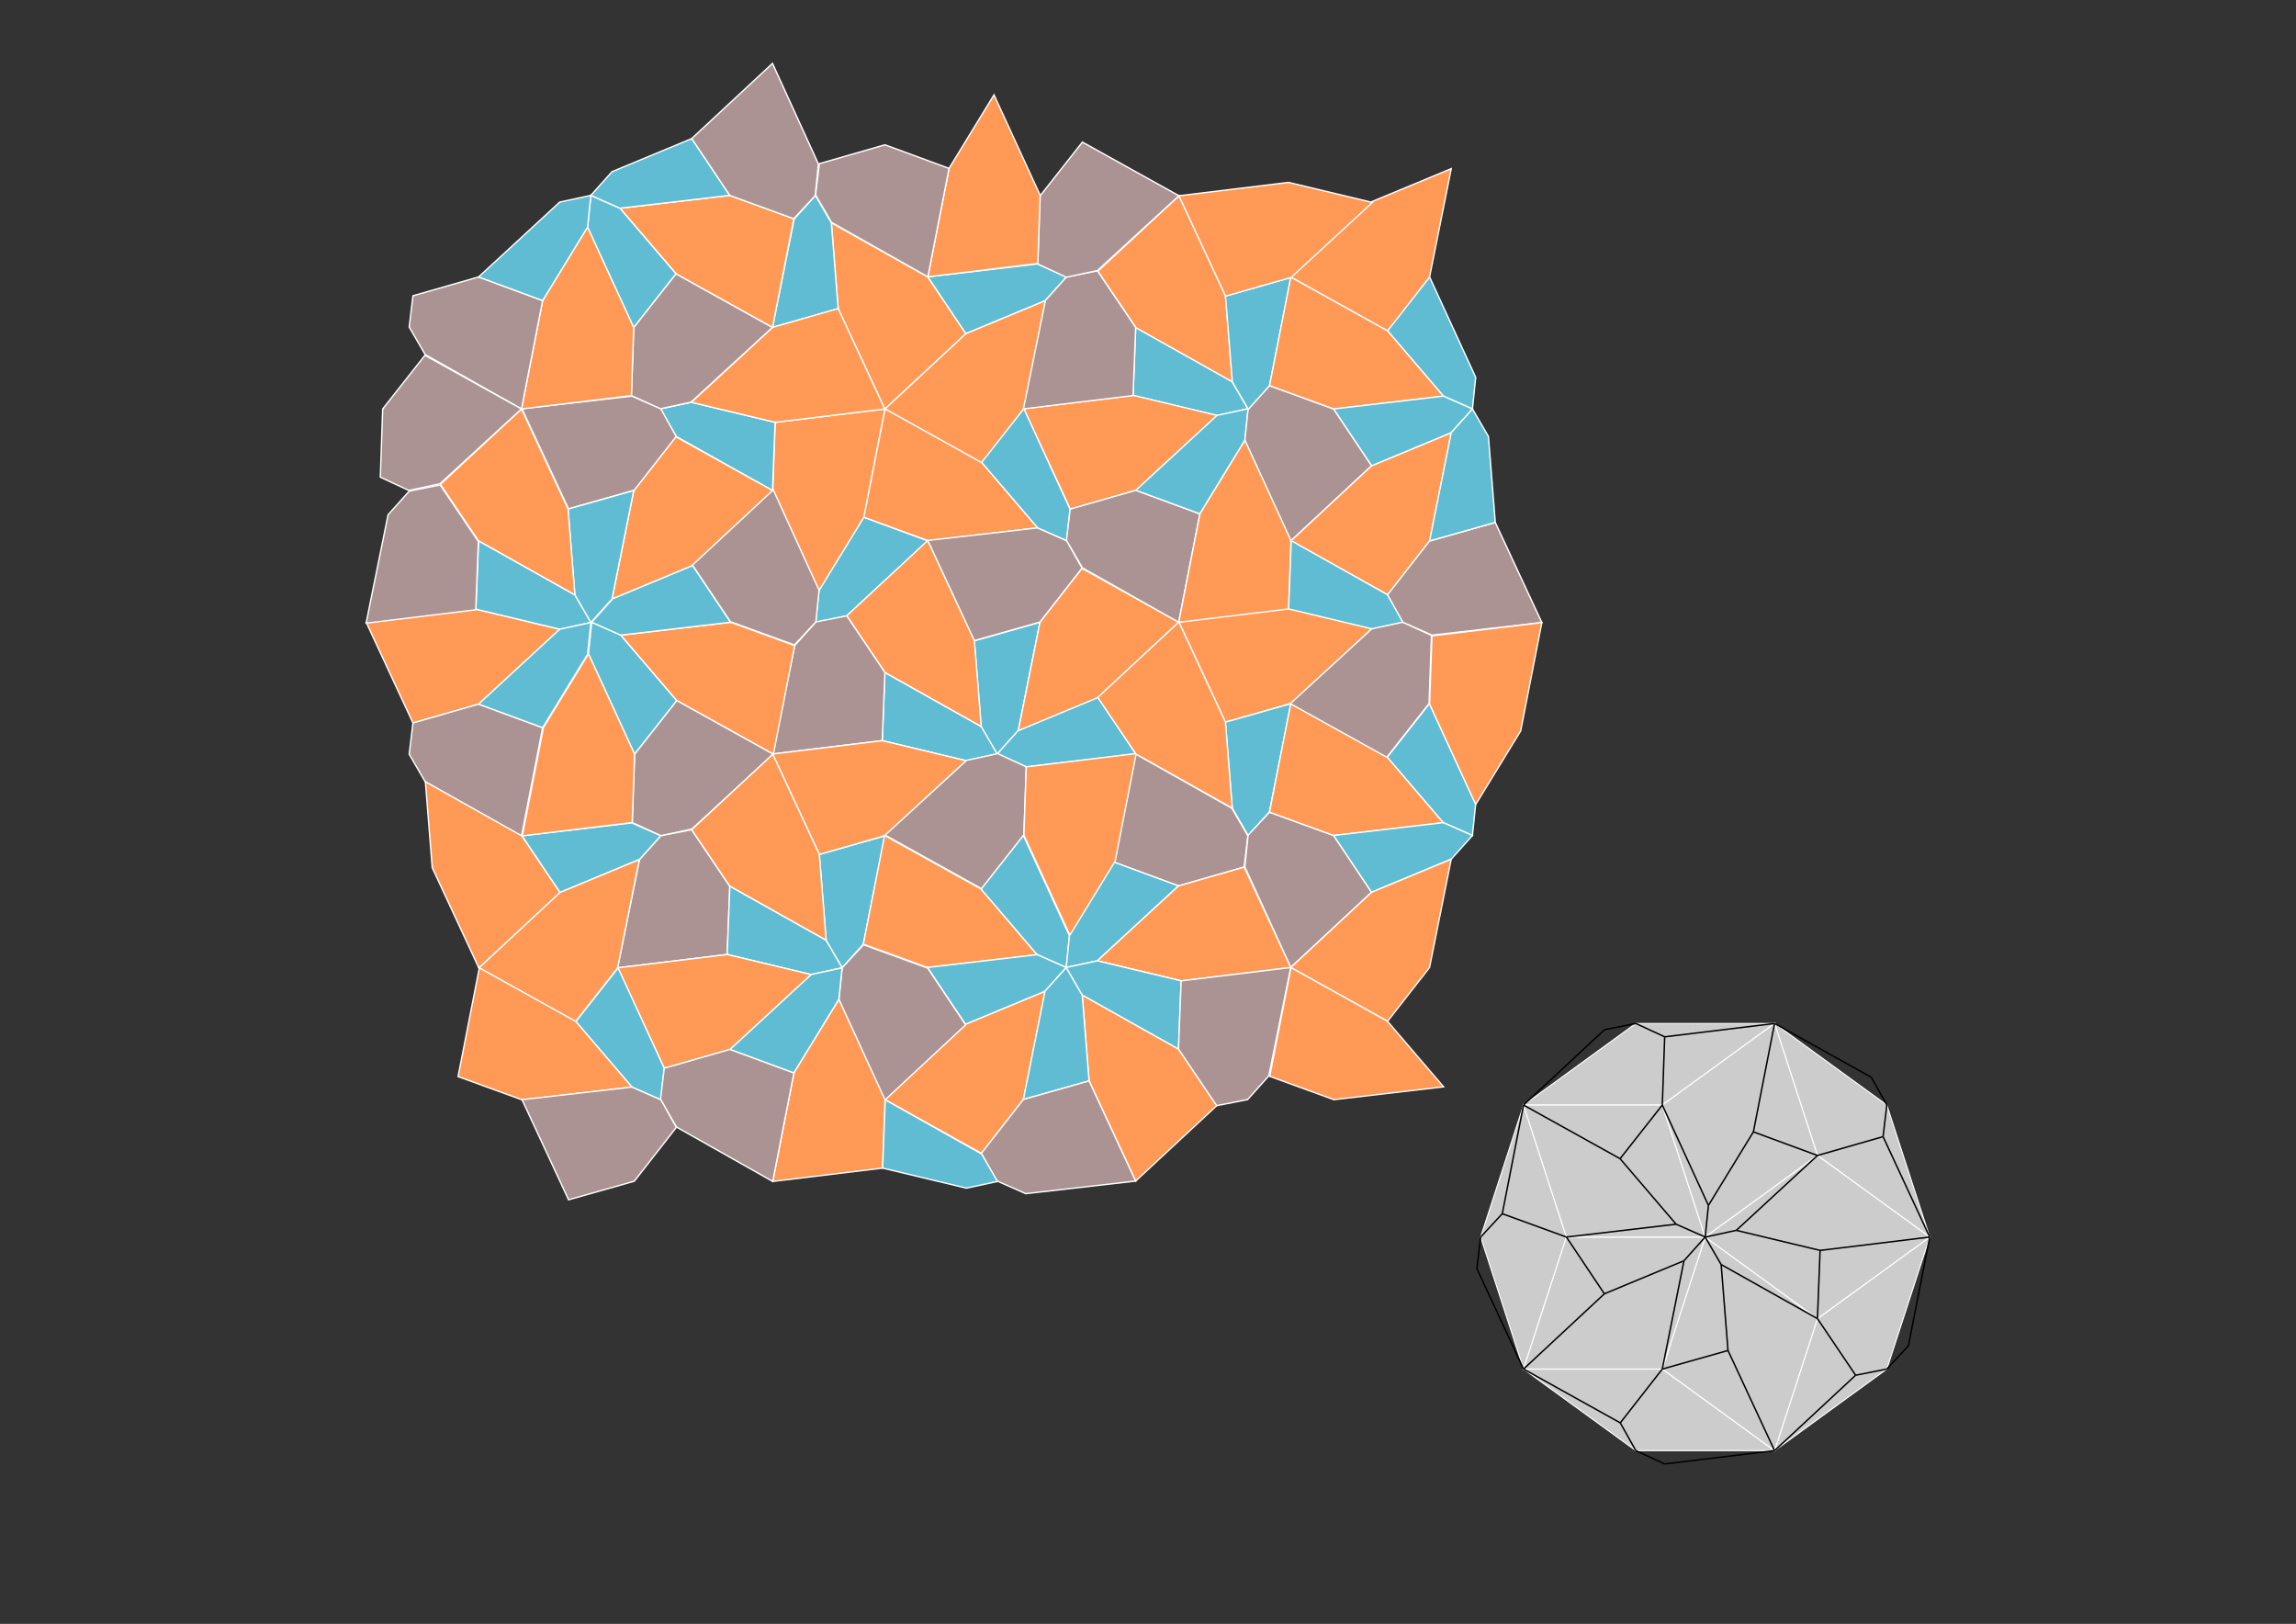 <?xml version="1.0" encoding="UTF-8" standalone="no"?>
<!-- Created with Inkscape (http://www.inkscape.org/) -->

<svg
   width="420mm"
   height="297mm"
   viewBox="0 0 420 297"
   version="1.1"
   id="svg5"
   inkscape:version="1.2.1 (9c6d41e, 2022-07-14)"
   sodipodi:docname="penrose-ammann-dissection.svg"
   xmlns:inkscape="http://www.inkscape.org/namespaces/inkscape"
   xmlns:sodipodi="http://sodipodi.sourceforge.net/DTD/sodipodi-0.dtd"
   xmlns="http://www.w3.org/2000/svg"
   xmlns:svg="http://www.w3.org/2000/svg">
  <rect x="0" y="0" width="420" height="297" fill="#333333" stroke="none"/>
  <sodipodi:namedview
     id="namedview7"
     pagecolor="#ffffff"
     bordercolor="#666666"
     borderopacity="1.0"
     inkscape:pageshadow="2"
     inkscape:pageopacity="0"
     inkscape:pagecheckerboard="0"
     inkscape:document-units="mm"
     showgrid="false"
     inkscape:snap-object-midpoints="true"
     inkscape:snap-center="true"
     inkscape:snap-smooth-nodes="true"
     inkscape:snap-intersection-paths="true"
     inkscape:snap-bbox="true"
     inkscape:showpageshadow="true"
     showborder="true"
     inkscape:zoom="0.71667592"
     inkscape:cx="874.87242"
     inkscape:cy="567.20198"
     inkscape:window-width="1440"
     inkscape:window-height="847"
     inkscape:window-x="0"
     inkscape:window-y="25"
     inkscape:window-maximized="0"
     inkscape:current-layer="layer1"
     inkscape:deskcolor="#ffffff"
     borderlayer="false" />
  <defs
     id="defs2" />
  <g
     inkscape:label="rhombuses"
     inkscape:groupmode="layer"
     id="layer1"
     transform="translate(0.731,-4.448)">
    <path
       style="fill:#cccccc;stroke:#ffffff;stroke-width:0.2;stroke-linecap:butt;stroke-linejoin:miter;stroke-miterlimit:4;stroke-dasharray:none;stroke-opacity:1"
       d="m 352.266,230.701 -20.536,14.921 -7.844,24.142 20.536,-14.921 z"
       id="path1790" />
    <path
       style="fill:#cccccc;stroke:#ffffff;stroke-width:0.2;stroke-linecap:butt;stroke-linejoin:miter;stroke-miterlimit:4;stroke-dasharray:none;stroke-opacity:1"
       d="m 323.885,191.639 7.844,24.141 20.536,14.921 -7.844,-24.142 z"
       id="path1788" />
    <path
       style="fill:#cccccc;stroke:#ffffff;stroke-width:0.2;stroke-linecap:butt;stroke-linejoin:miter;stroke-miterlimit:4;stroke-dasharray:none;stroke-opacity:1"
       d="m 277.965,206.559 25.384,-3.9e-4 20.536,-14.92 -25.384,8e-5 z"
       id="path1786" />
    <path
       style="fill:#cccccc;stroke:#ffffff;stroke-width:0.2;stroke-linecap:butt;stroke-linejoin:miter;stroke-miterlimit:4;stroke-dasharray:none;stroke-opacity:1"
       d="m 277.965,254.843 7.844,-24.142 -7.844,-24.142 -7.844,24.142 z"
       id="path1784" />
    <path
       style="fill:#cccccc;stroke:#ffffff;stroke-width:0.2;stroke-linecap:butt;stroke-linejoin:miter;stroke-miterlimit:4;stroke-dasharray:none;stroke-opacity:1"
       d="m 323.885,269.763 -20.536,-14.92 -25.384,-3.5e-4 20.536,14.92 z"
       id="path1180" />
    <path
       id="path1262"
       style="fill:#cccccc;stroke:#ffffff;stroke-width:0.2;stroke-linecap:butt;stroke-linejoin:miter;stroke-miterlimit:4;stroke-dasharray:none;stroke-opacity:1"
       d="m 323.885,269.763 7.844,-24.142 -20.537,-14.92 -7.844,24.142 z"
       sodipodi:nodetypes="ccccc" />
    <path
       id="path1719"
       style="fill:#cccccc;stroke:#ffffff;stroke-width:0.2;stroke-linecap:butt;stroke-linejoin:miter;stroke-miterlimit:4;stroke-dasharray:none;stroke-opacity:1"
       d="m 277.965,254.843 25.384,3.6e-4 7.844,-24.142 -25.384,2.8e-4 z"
       sodipodi:nodetypes="ccccc" />
    <path
       id="path1721"
       style="fill:#cccccc;stroke:#ffffff;stroke-width:0.2;stroke-linecap:butt;stroke-linejoin:miter;stroke-miterlimit:4;stroke-dasharray:none;stroke-opacity:1"
       d="m 277.965,206.559 7.844,24.142 25.384,-3.1e-4 -7.845,-24.142 z"
       sodipodi:nodetypes="ccccc" />
    <path
       id="path1723"
       style="fill:#cccccc;stroke:#ffffff;stroke-width:0.2;stroke-linecap:butt;stroke-linejoin:miter;stroke-miterlimit:4;stroke-dasharray:none;stroke-opacity:1"
       d="m 323.885,191.639 -20.536,14.92 7.845,24.142 20.536,-14.921 z"
       sodipodi:nodetypes="ccccc" />
    <path
       id="path1725"
       style="fill:#cccccc;stroke:#ffffff;stroke-width:0.2;stroke-linecap:butt;stroke-linejoin:miter;stroke-miterlimit:4;stroke-dasharray:none;stroke-opacity:1"
       d="m 352.266,230.701 -20.536,-14.921 -20.536,14.921 20.537,14.92 z"
       sodipodi:nodetypes="ccccc" />
  </g>
  <g
     inkscape:groupmode="layer"
     id="layer3"
     inkscape:label="rhombus-dissection"
     transform="translate(0.731,-4.448)">
    <path
       style="fill:#cccccc;stroke:#000000;stroke-width:0.265px;stroke-linecap:butt;stroke-linejoin:miter;stroke-opacity:1"
       d="m 314.116,235.731 17.614,9.89"
       id="path4695" />
    <path
       style="fill:#cccccc;stroke:#000000;stroke-width:0.265px;stroke-linecap:butt;stroke-linejoin:miter;stroke-opacity:1"
       d="m 311.193,230.701 2.923,5.03"
       id="path4498" />
    <path
       style="fill:#cccccc;stroke:#000000;stroke-width:0.265px;stroke-linecap:butt;stroke-linejoin:miter;stroke-opacity:1"
       d="m 315.366,251.446 -12.016,3.397"
       id="path4960" />
    <path
       style="fill:#cccccc;stroke:#000000;stroke-width:0.265px;stroke-linecap:butt;stroke-linejoin:miter;stroke-opacity:1"
       d="m 314.116,235.731 1.25,15.715"
       id="path4500" />
    <path
       style="fill:#cccccc;stroke:#000000;stroke-width:0.265px;stroke-linecap:butt;stroke-linejoin:miter;stroke-opacity:1"
       d="m 315.366,251.446 8.519,18.317"
       id="path4502" />
    <path
       style="fill:#cccccc;stroke:#000000;stroke-width:0.265px;stroke-linecap:butt;stroke-linejoin:miter;stroke-opacity:1"
       d="m 338.715,255.973 -14.829,13.79"
       id="path5082" />
    <path
       style="fill:#cccccc;stroke:#000000;stroke-width:0.265px;stroke-linecap:butt;stroke-linejoin:miter;stroke-opacity:1"
       d="m 344.422,254.842 -5.707,1.13"
       id="path4504" />
    <path
       style="fill:#cccccc;stroke:#000000;stroke-width:0.265px;stroke-linecap:butt;stroke-linejoin:miter;stroke-opacity:1"
       d="m 331.73,245.621 6.985,10.351"
       id="path4506" />
    <path
       style="fill:#cccccc;stroke:#000000;stroke-width:0.265px;stroke-linecap:butt;stroke-linejoin:miter;stroke-opacity:1"
       d="m 316.881,229.476 14.849,-13.695"
       id="path5201" />
    <path
       style="fill:#cccccc;stroke:#000000;stroke-width:0.265px;stroke-linecap:butt;stroke-linejoin:miter;stroke-opacity:1"
       d="m 311.193,230.701 5.687,-1.225"
       id="path5203" />
    <path
       style="fill:#cccccc;stroke:#000000;stroke-width:0.265px;stroke-linecap:butt;stroke-linejoin:miter;stroke-opacity:1"
       d="m 332.213,233.143 -0.483,12.478"
       id="path5205" />
    <path
       style="fill:#cccccc;stroke:#000000;stroke-width:0.265px;stroke-linecap:butt;stroke-linejoin:miter;stroke-opacity:1"
       d="m 316.881,229.476 15.332,3.668"
       id="path5207" />
    <path
       style="fill:#cccccc;stroke:#000000;stroke-width:0.265px;stroke-linecap:butt;stroke-linejoin:miter;stroke-opacity:1"
       d="m 332.213,233.143 20.053,-2.442"
       id="path5209" />
    <path
       style="fill:#cccccc;stroke:#000000;stroke-width:0.265px;stroke-linecap:butt;stroke-linejoin:miter;stroke-opacity:1"
       d="m 343.733,212.336 8.533,18.365"
       id="path5211" />
    <path
       style="fill:#cccccc;stroke:#000000;stroke-width:0.265px;stroke-linecap:butt;stroke-linejoin:miter;stroke-opacity:1"
       d="m 344.421,206.559 -0.689,5.777"
       id="path5213" />
    <path
       style="fill:#cccccc;stroke:#000000;stroke-width:0.265px;stroke-linecap:butt;stroke-linejoin:miter;stroke-opacity:1"
       d="m 331.73,215.78 12.003,-3.444"
       id="path5215" />
    <path
       style="fill:#cccccc;stroke:#000000;stroke-width:0.265px;stroke-linecap:butt;stroke-linejoin:miter;stroke-opacity:1"
       d="m 311.785,224.913 -8.437,-18.354"
       id="path5217" />
    <path
       style="fill:#cccccc;stroke:#000000;stroke-width:0.265px;stroke-linecap:butt;stroke-linejoin:miter;stroke-opacity:1"
       d="m 311.193,230.701 0.592,-5.788"
       id="path5219" />
    <path
       style="fill:#cccccc;stroke:#000000;stroke-width:0.265px;stroke-linecap:butt;stroke-linejoin:miter;stroke-opacity:1"
       d="m 320.011,211.465 11.718,4.315"
       id="path5221" />
    <path
       style="fill:#cccccc;stroke:#000000;stroke-width:0.265px;stroke-linecap:butt;stroke-linejoin:miter;stroke-opacity:1"
       d="m 311.785,224.913 8.226,-13.448"
       id="path5223" />
    <path
       style="fill:#cccccc;stroke:#000000;stroke-width:0.265px;stroke-linecap:butt;stroke-linejoin:miter;stroke-opacity:1"
       d="m 320.011,211.465 3.874,-19.826"
       id="path5225" />
    <path
       style="fill:#cccccc;stroke:#000000;stroke-width:0.265px;stroke-linecap:butt;stroke-linejoin:miter;stroke-opacity:1"
       d="m 303.782,194.079 20.103,-2.44"
       id="path5227" />
    <path
       style="fill:#cccccc;stroke:#000000;stroke-width:0.265px;stroke-linecap:butt;stroke-linejoin:miter;stroke-opacity:1"
       d="m 298.501,191.639 5.281,2.44"
       id="path5229" />
    <path
       style="fill:#cccccc;stroke:#000000;stroke-width:0.265px;stroke-linecap:butt;stroke-linejoin:miter;stroke-opacity:1"
       d="m 303.349,206.559 0.434,-12.48"
       id="path5231" />
    <path
       style="fill:#cccccc;stroke:#000000;stroke-width:0.265px;stroke-linecap:butt;stroke-linejoin:miter;stroke-opacity:1"
       d="m 305.872,228.349 -20.063,2.352"
       id="path5233" />
    <path
       style="fill:#cccccc;stroke:#000000;stroke-width:0.265px;stroke-linecap:butt;stroke-linejoin:miter;stroke-opacity:1"
       d="m 311.193,230.701 -5.321,-2.352"
       id="path5235" />
    <path
       style="fill:#cccccc;stroke:#000000;stroke-width:0.265px;stroke-linecap:butt;stroke-linejoin:miter;stroke-opacity:1"
       d="m 295.624,216.37 7.725,-9.811"
       id="path5237" />
    <path
       style="fill:#cccccc;stroke:#000000;stroke-width:0.265px;stroke-linecap:butt;stroke-linejoin:miter;stroke-opacity:1"
       d="M 305.872,228.349 295.624,216.37"
       id="path5239" />
    <path
       style="fill:#cccccc;stroke:#000000;stroke-width:0.265px;stroke-linecap:butt;stroke-linejoin:miter;stroke-opacity:1"
       d="m 295.624,216.37 -17.659,-9.811"
       id="path5241" />
    <path
       style="fill:#cccccc;stroke:#000000;stroke-width:0.265px;stroke-linecap:butt;stroke-linejoin:miter;stroke-opacity:1"
       d="m 274.074,226.432 3.891,-19.873"
       id="path5243" />
    <path
       style="fill:#cccccc;stroke:#000000;stroke-width:0.265px;stroke-linecap:butt;stroke-linejoin:miter;stroke-opacity:1"
       d="m 270.121,230.701 3.953,-4.269"
       id="path5245" />
    <path
       style="fill:#cccccc;stroke:#000000;stroke-width:0.265px;stroke-linecap:butt;stroke-linejoin:miter;stroke-opacity:1"
       d="m 285.809,230.701 -11.735,-4.269"
       id="path5247" />
    <path
       style="fill:#cccccc;stroke:#000000;stroke-width:0.265px;stroke-linecap:butt;stroke-linejoin:miter;stroke-opacity:1"
       d="m 307.312,235.035 -3.963,19.808"
       id="path5249" />
    <path
       style="fill:#cccccc;stroke:#000000;stroke-width:0.265px;stroke-linecap:butt;stroke-linejoin:miter;stroke-opacity:1"
       d="m 311.193,230.701 -3.881,4.334"
       id="path5251" />
    <path
       style="fill:#cccccc;stroke:#000000;stroke-width:0.265px;stroke-linecap:butt;stroke-linejoin:miter;stroke-opacity:1"
       d="m 292.752,241.08 -6.944,-10.379"
       id="path5253" />
    <path
       style="fill:#cccccc;stroke:#000000;stroke-width:0.265px;stroke-linecap:butt;stroke-linejoin:miter;stroke-opacity:1"
       d="m 307.312,235.035 -14.56,6.045"
       id="path5255" />
    <path
       style="fill:#cccccc;stroke:#000000;stroke-width:0.265px;stroke-linecap:butt;stroke-linejoin:miter;stroke-opacity:1"
       d="m 292.753,241.08 -14.788,13.763"
       id="path5257" />
    <path
       style="fill:#cccccc;stroke:#000000;stroke-width:0.265px;stroke-linecap:butt;stroke-linejoin:miter;stroke-opacity:1"
       d="m 295.663,264.685 -17.698,-9.842"
       id="path5259" />
    <path
       style="fill:#cccccc;stroke:#000000;stroke-width:0.265px;stroke-linecap:butt;stroke-linejoin:miter;stroke-opacity:1"
       d="m 303.349,254.843 -7.686,9.842"
       id="path5263" />
    <path
       style="fill:#cccccc;stroke:#000000;stroke-width:0.265px;stroke-linecap:butt;stroke-linejoin:miter;stroke-opacity:1"
       d="m 298.501,269.763 -2.838,-5.078"
       id="path8124" />
    <path
       style="fill:#cccccc;stroke:#000000;stroke-width:0.265px;stroke-linecap:butt;stroke-linejoin:miter;stroke-opacity:1"
       d="m 303.782,272.203 20.103,-2.44"
       id="path8134" />
    <path
       style="fill:#cccccc;stroke:#000000;stroke-width:0.265px;stroke-linecap:butt;stroke-linejoin:miter;stroke-opacity:1"
       d="m 298.501,269.763 5.281,2.44"
       id="path8136" />
    <path
       style="fill:#cccccc;stroke:#000000;stroke-width:0.265px;stroke-linecap:butt;stroke-linejoin:miter;stroke-opacity:1"
       d="m 348.374,250.574 3.891,-19.873"
       id="path8304" />
    <path
       style="fill:#cccccc;stroke:#000000;stroke-width:0.265px;stroke-linecap:butt;stroke-linejoin:miter;stroke-opacity:1"
       d="m 344.422,254.842 3.953,-4.269"
       id="path8306" />
    <path
       style="fill:#cccccc;stroke:#000000;stroke-width:0.265px;stroke-linecap:butt;stroke-linejoin:miter;stroke-opacity:1"
       d="M 341.583,201.481 323.885,191.639"
       id="path8308" />
    <path
       style="fill:#cccccc;stroke:#000000;stroke-width:0.265px;stroke-linecap:butt;stroke-linejoin:miter;stroke-opacity:1"
       d="m 344.421,206.559 -2.838,-5.078"
       id="path8310" />
    <path
       style="fill:#cccccc;stroke:#000000;stroke-width:0.265px;stroke-linecap:butt;stroke-linejoin:miter;stroke-opacity:1"
       d="m 292.794,192.769 -14.829,13.79"
       id="path8312" />
    <path
       style="fill:#cccccc;stroke:#000000;stroke-width:0.265px;stroke-linecap:butt;stroke-linejoin:miter;stroke-opacity:1"
       d="m 298.501,191.639 -5.707,1.13"
       id="path8314" />
    <path
       style="fill:#cccccc;stroke:#000000;stroke-width:0.265px;stroke-linecap:butt;stroke-linejoin:miter;stroke-opacity:1"
       d="m 269.432,236.478 8.533,18.365"
       id="path8316" />
    <path
       style="fill:#cccccc;stroke:#000000;stroke-width:0.265px;stroke-linecap:butt;stroke-linejoin:miter;stroke-opacity:1"
       d="m 270.121,230.701 -0.689,5.777"
       id="path8318" />
  </g>
  <g
     inkscape:groupmode="layer"
     id="layer2"
     inkscape:label="circles"
     transform="translate(0.731,-4.448)"
     style="display:none">
    <circle
       style="fill:none;stroke:#ff0000;stroke-width:0.2;stroke-linecap:square;stroke-miterlimit:4;stroke-dasharray:none;stroke-opacity:0.5;paint-order:stroke fill markers"
       id="path2557"
       cx="344.422"
       cy="254.843"
       r="5.818" />
    <circle
       style="fill:none;stroke:#ff0000;stroke-width:0.2;stroke-linecap:square;stroke-miterlimit:4;stroke-dasharray:none;stroke-opacity:0.5;paint-order:stroke fill markers"
       id="circle3979"
       cx="323.885"
       cy="269.763"
       r="20.201" />
    <circle
       style="fill:none;stroke:#ff0000;stroke-width:0.2;stroke-linecap:square;stroke-miterlimit:4;stroke-dasharray:none;stroke-opacity:0.5;paint-order:stroke fill markers"
       id="circle4141"
       cx="311.193"
       cy="230.701"
       r="5.818" />
    <circle
       style="fill:none;stroke:#ff0000;stroke-width:0.2;stroke-linecap:square;stroke-miterlimit:4;stroke-dasharray:none;stroke-opacity:0.5;paint-order:stroke fill markers"
       id="circle4145"
       cx="331.73"
       cy="245.621"
       r="12.488" />
    <circle
       style="fill:none;stroke:#ff0000;stroke-width:0.2;stroke-linecap:square;stroke-miterlimit:4;stroke-dasharray:none;stroke-opacity:0.5;paint-order:stroke fill markers"
       id="circle4461"
       cx="303.349"
       cy="254.843"
       r="12.488" />
    <circle
       style="fill:none;stroke:#ff0000;stroke-width:0.2;stroke-linecap:square;stroke-miterlimit:4;stroke-dasharray:none;stroke-opacity:0.5;paint-order:stroke fill markers"
       id="circle4463"
       cx="331.73"
       cy="245.621"
       r="20.201" />
  </g>
  <g
     inkscape:groupmode="layer"
     id="layer4"
     inkscape:label="ammann-tiling"
     transform="translate(0.731,-4.448)">
    <path
       id="path5273"
       style="fill:#ff9955;stroke:#ffffff;stroke-width:0.25;stroke-linecap:butt;stroke-linejoin:miter;stroke-miterlimit:4;stroke-dasharray:none;stroke-opacity:1"
       d="m 149.064,112.521 -8.437,-18.354 0.434,-12.48 20.103,-2.44 -3.874,19.826 z"
       sodipodi:nodetypes="cccccc" />
    <path
       id="path5713"
       style="fill:#ff9955;stroke:#ffffff;stroke-width:0.25;stroke-linecap:butt;stroke-linejoin:miter;stroke-miterlimit:4;stroke-dasharray:none;stroke-opacity:1"
       d="m 189.088,100.99 -20.063,2.352 -11.735,-4.269 3.891,-19.873 17.659,9.811 z"
       sodipodi:nodetypes="cccccc" />
    <path
       id="path5717"
       style="fill:#ff9955;stroke:#ffffff;stroke-width:0.25;stroke-linecap:butt;stroke-linejoin:miter;stroke-miterlimit:4;stroke-dasharray:none;stroke-opacity:1"
       d="m 190.503,59.409 -3.963,19.808 -7.686,9.842 -17.698,-9.842 14.788,-13.763 z"
       sodipodi:nodetypes="cccccc" />
    <path
       id="path5721"
       style="fill:#ff9955;stroke:#ffffff;stroke-width:0.25;stroke-linecap:butt;stroke-linejoin:miter;stroke-miterlimit:4;stroke-dasharray:none;stroke-opacity:1"
       d="m 151.345,45.213 17.614,9.89 6.985,10.351 -14.829,13.79 -8.52,-18.317 z"
       sodipodi:nodetypes="cccccc" />
    <path
       id="path5731"
       style="fill:#5fbcd3;stroke:#ffffff;stroke-width:0.25;stroke-linecap:butt;stroke-linejoin:miter;stroke-miterlimit:4;stroke-dasharray:none;stroke-opacity:1"
       d="m 185.544,138.068 -3.881,4.334 -2.923,-5.03 -1.25,-15.715 12.016,-3.397 z"
       sodipodi:nodetypes="cccccc" />
    <path
       id="path5735"
       style="fill:#5fbcd3;stroke:#ffffff;stroke-width:0.25;stroke-linecap:butt;stroke-linejoin:miter;stroke-miterlimit:4;stroke-dasharray:none;stroke-opacity:1"
       d="m 189.062,52.724 5.321,2.352 -3.881,4.334 -14.56,6.045 -6.944,-10.379 z"
       sodipodi:nodetypes="cccccc" />
    <path
       id="path5739"
       style="fill:#5fbcd3;stroke:#ffffff;stroke-width:0.25;stroke-linecap:butt;stroke-linejoin:miter;stroke-miterlimit:4;stroke-dasharray:none;stroke-opacity:1"
       d="m 144.541,44.516 3.881,-4.334 2.923,5.03 1.25,15.715 -12.016,3.397 z"
       sodipodi:nodetypes="cccccc" />
    <path
       id="path5743"
       style="fill:#5fbcd3;stroke:#ffffff;stroke-width:0.25;stroke-linecap:butt;stroke-linejoin:miter;stroke-miterlimit:4;stroke-dasharray:none;stroke-opacity:1"
       d="m 122.964,84.275 -2.923,-5.03 5.687,-1.225 15.332,3.668 -0.483,12.478 z"
       sodipodi:nodetypes="cccccc" />
    <path
       id="path5747"
       style="fill:#5fbcd3;stroke:#ffffff;stroke-width:0.25;stroke-linecap:butt;stroke-linejoin:miter;stroke-miterlimit:4;stroke-dasharray:none;stroke-opacity:1"
       d="m 154.159,117.083 -5.687,1.225 0.592,-5.788 8.226,-13.448 11.718,4.315 z"
       sodipodi:nodetypes="cccccc" />
    <path
       id="path5749"
       style="fill:#ff9955;stroke:#ffffff;stroke-width:0.25;stroke-linecap:butt;stroke-linejoin:miter;stroke-miterlimit:4;stroke-dasharray:none;stroke-opacity:1"
       d="m 125.729,78.019 14.849,-13.695 12.003,-3.444 8.533,18.365 -20.053,2.442 z"
       sodipodi:nodetypes="cccccc" />
    <path
       id="path5931"
       style="fill:#5fbcd3;stroke:#ffffff;stroke-width:0.25;stroke-linecap:butt;stroke-linejoin:miter;stroke-miterlimit:4;stroke-dasharray:none;stroke-opacity:1"
       d="m 224.631,74.207 2.923,5.03 -5.687,1.225 -15.332,-3.668 0.483,-12.478 z"
       sodipodi:nodetypes="cccccc" />
    <path
       id="path5933"
       style="fill:#ff9955;stroke:#ffffff;stroke-width:0.25;stroke-linecap:butt;stroke-linejoin:miter;stroke-miterlimit:4;stroke-dasharray:none;stroke-opacity:1"
       d="m 221.896,80.423 -14.849,13.695 -12.003,3.444 -8.533,-18.365 20.053,-2.442 z"
       sodipodi:nodetypes="cccccc" />
    <path
       id="path6425"
       style="fill:#ac9393;stroke:#ffffff;stroke-width:0.25;stroke-linecap:butt;stroke-linejoin:miter;stroke-miterlimit:4;stroke-dasharray:none;stroke-opacity:1"
       d="m 190.503,59.41 -4.021,19.828 20.053,-2.442 0.483,-12.478 -6.985,-10.351 -5.649,1.11 z"
       sodipodi:nodetypes="ccccccc" />
    <path
       id="path6755"
       style="fill:#5fbcd3;stroke:#ffffff;stroke-width:0.25;stroke-linecap:butt;stroke-linejoin:miter;stroke-miterlimit:4;stroke-dasharray:none;stroke-opacity:1"
       d="m 178.757,137.325 2.923,5.03 -5.687,1.225 -15.332,-3.668 0.483,-12.478 z"
       sodipodi:nodetypes="cccccc" />
    <path
       id="path6757"
       style="fill:#5fbcd3;stroke:#ffffff;stroke-width:0.25;stroke-linecap:butt;stroke-linejoin:miter;stroke-miterlimit:4;stroke-dasharray:none;stroke-opacity:1"
       d="m 157.194,177.131 -3.881,4.334 -2.923,-5.03 -1.25,-15.715 12.016,-3.397 z"
       sodipodi:nodetypes="cccccc" />
    <path
       id="path6759"
       style="fill:#5fbcd3;stroke:#ffffff;stroke-width:0.25;stroke-linecap:butt;stroke-linejoin:miter;stroke-miterlimit:4;stroke-dasharray:none;stroke-opacity:1"
       d="m 106.917,124.046 0.592,-5.788 5.321,2.352 10.248,11.979 -7.725,9.811 z"
       sodipodi:nodetypes="cccccc" />
    <path
       id="path6841"
       style="fill:#5fbcd3;stroke:#ffffff;stroke-width:0.25;stroke-linecap:butt;stroke-linejoin:miter;stroke-miterlimit:4;stroke-dasharray:none;stroke-opacity:1"
       d="m 187.002,144.707 -5.321,-2.352 3.881,-4.334 14.56,-6.045 6.944,10.379 z"
       sodipodi:nodetypes="cccccc" />
    <path
       id="path6843"
       style="fill:#ff9955;stroke:#ffffff;stroke-width:0.25;stroke-linecap:butt;stroke-linejoin:miter;stroke-miterlimit:4;stroke-dasharray:none;stroke-opacity:1"
       d="m 178.757,137.325 -17.614,-9.89 -6.985,-10.351 14.829,-13.79 8.52,18.317 z"
       sodipodi:nodetypes="cccccc" />
    <path
       id="path6845"
       style="fill:#ac9393;stroke:#ffffff;stroke-width:0.25;stroke-linecap:butt;stroke-linejoin:miter;stroke-miterlimit:4;stroke-dasharray:none;stroke-opacity:1"
       d="m 189.088,100.99 -20.1,2.303 8.52,18.317 12.016,-3.397 7.686,-9.842 -2.801,-5.03 z"
       sodipodi:nodetypes="ccccccc" />
    <path
       id="path6883"
       style="fill:#ff9955;stroke:#ffffff;stroke-width:0.25;stroke-linecap:butt;stroke-linejoin:miter;stroke-miterlimit:4;stroke-dasharray:none;stroke-opacity:1"
       d="m 185.544,138.068 3.963,-19.808 7.686,-9.842 17.698,9.842 -14.788,13.763 z"
       sodipodi:nodetypes="cccccc" />
    <path
       id="path6885"
       style="fill:#5fbcd3;stroke:#ffffff;stroke-width:0.25;stroke-linecap:butt;stroke-linejoin:miter;stroke-miterlimit:4;stroke-dasharray:none;stroke-opacity:1"
       d="m 195.001,97.554 -0.592,5.788 -5.321,-2.352 -10.248,-11.979 7.725,-9.811 z"
       sodipodi:nodetypes="cccccc" />
    <path
       id="path6887"
       style="fill:#ac9393;stroke:#ffffff;stroke-width:0.25;stroke-linecap:butt;stroke-linejoin:miter;stroke-miterlimit:4;stroke-dasharray:none;stroke-opacity:1"
       d="m 197.276,108.309 17.615,9.951 3.874,-19.826 -11.718,-4.315 -12.003,3.444 -0.69,5.716 z"
       sodipodi:nodetypes="ccccccc" />
    <path
       id="path6889"
       style="fill:#ac9393;stroke:#ffffff;stroke-width:0.25;stroke-linecap:butt;stroke-linejoin:miter;stroke-miterlimit:4;stroke-dasharray:none;stroke-opacity:1"
       d="m 144.629,122.527 -4.021,19.828 20.053,-2.442 0.483,-12.478 -6.985,-10.351 -5.649,1.11 z"
       sodipodi:nodetypes="ccccccc" />
    <path
       id="path6891"
       style="fill:#ff9955;stroke:#ffffff;stroke-width:0.25;stroke-linecap:butt;stroke-linejoin:miter;stroke-miterlimit:4;stroke-dasharray:none;stroke-opacity:1"
       d="m 175.993,143.58 -14.849,13.695 -12.003,3.444 -8.533,-18.365 20.053,-2.442 z"
       sodipodi:nodetypes="cccccc" />
    <path
       id="path6893"
       style="fill:#ac9393;stroke:#ffffff;stroke-width:0.25;stroke-linecap:butt;stroke-linejoin:miter;stroke-miterlimit:4;stroke-dasharray:none;stroke-opacity:1"
       d="m 149.102,112.405 -8.402,-18.404 -14.788,13.763 6.944,10.379 11.735,4.269 3.918,-4.218 z"
       sodipodi:nodetypes="ccccccc" />
    <path
       id="path6895"
       style="fill:#ff9955;stroke:#ffffff;stroke-width:0.25;stroke-linecap:butt;stroke-linejoin:miter;stroke-miterlimit:4;stroke-dasharray:none;stroke-opacity:1"
       d="m 112.831,120.61 20.063,-2.352 11.735,4.269 -3.891,19.873 -17.659,-9.811 z"
       sodipodi:nodetypes="cccccc" />
    <path
       id="path6897"
       style="fill:#5fbcd3;stroke:#ffffff;stroke-width:0.25;stroke-linecap:butt;stroke-linejoin:miter;stroke-miterlimit:4;stroke-dasharray:none;stroke-opacity:1"
       d="m 112.831,120.61 -5.321,-2.352 3.881,-4.334 14.56,-6.045 6.944,10.379 z"
       sodipodi:nodetypes="cccccc" />
    <path
       id="path6899"
       style="fill:#ac9393;stroke:#ffffff;stroke-width:0.25;stroke-linecap:butt;stroke-linejoin:miter;stroke-miterlimit:4;stroke-dasharray:none;stroke-opacity:1"
       d="m 125.83,156.078 14.907,-13.678 -17.659,-9.811 -7.725,9.811 -0.434,12.48 5.223,2.423 z"
       sodipodi:nodetypes="ccccccc" />
    <path
       id="path6901"
       style="fill:#ac9393;stroke:#ffffff;stroke-width:0.25;stroke-linecap:butt;stroke-linejoin:miter;stroke-miterlimit:4;stroke-dasharray:none;stroke-opacity:1"
       d="m 116.262,161.638 -4.021,19.828 20.053,-2.442 0.483,-12.478 -6.985,-10.351 -5.649,1.11 z"
       sodipodi:nodetypes="ccccccc" />
    <path
       id="path6903"
       style="fill:#ff9955;stroke:#ffffff;stroke-width:0.25;stroke-linecap:butt;stroke-linejoin:miter;stroke-miterlimit:4;stroke-dasharray:none;stroke-opacity:1"
       d="m 150.391,176.435 -17.614,-9.89 -6.985,-10.351 14.829,-13.79 8.52,18.317 z"
       sodipodi:nodetypes="cccccc" />
    <path
       id="path6905"
       style="fill:#5fbcd3;stroke:#ffffff;stroke-width:0.25;stroke-linecap:butt;stroke-linejoin:miter;stroke-miterlimit:4;stroke-dasharray:none;stroke-opacity:1"
       d="m 221.896,80.423 5.687,-1.225 -0.592,5.788 -8.226,13.448 -11.718,-4.315 z"
       sodipodi:nodetypes="cccccc" />
    <path
       id="path6909"
       style="fill:#ff9955;stroke:#ffffff;stroke-width:0.25;stroke-linecap:butt;stroke-linejoin:miter;stroke-miterlimit:4;stroke-dasharray:none;stroke-opacity:1"
       d="m 250.281,119.39 -14.849,13.695 -12.003,3.444 -8.533,-18.365 20.053,-2.442 z"
       sodipodi:nodetypes="cccccc" />
    <path
       id="path6911"
       style="fill:#ac9393;stroke:#ffffff;stroke-width:0.25;stroke-linecap:butt;stroke-linejoin:miter;stroke-miterlimit:4;stroke-dasharray:none;stroke-opacity:1"
       d="m 226.991,84.986 8.402,18.404 14.788,-13.763 -6.944,-10.379 -11.735,-4.269 -3.918,4.218 z"
       sodipodi:nodetypes="ccccccc" />
    <path
       id="path6913"
       style="fill:#ff9955;stroke:#ffffff;stroke-width:0.25;stroke-linecap:butt;stroke-linejoin:miter;stroke-miterlimit:4;stroke-dasharray:none;stroke-opacity:1"
       d="m 226.991,84.986 8.437,18.354 -0.434,12.48 -20.103,2.44 3.874,-19.826 z"
       sodipodi:nodetypes="cccccc" />
    <path
       id="path6915"
       style="fill:#ff9955;stroke:#ffffff;stroke-width:0.25;stroke-linecap:butt;stroke-linejoin:miter;stroke-miterlimit:4;stroke-dasharray:none;stroke-opacity:1"
       d="m 224.697,74.284 -17.614,-9.89 -6.985,-10.351 14.829,-13.79 8.52,18.317 z"
       sodipodi:nodetypes="cccccc" />
    <path
       id="path6917"
       style="fill:#5fbcd3;stroke:#ffffff;stroke-width:0.25;stroke-linecap:butt;stroke-linejoin:miter;stroke-miterlimit:4;stroke-dasharray:none;stroke-opacity:1"
       d="m 231.501,74.98 -3.881,4.334 -2.923,-5.03 -1.25,-15.715 12.016,-3.397 z"
       sodipodi:nodetypes="cccccc" />
    <path
       id="path6919"
       style="fill:#5fbcd3;stroke:#ffffff;stroke-width:0.25;stroke-linecap:butt;stroke-linejoin:miter;stroke-miterlimit:4;stroke-dasharray:none;stroke-opacity:1"
       d="m 269.213,73.46 -0.592,5.788 -5.321,-2.352 -10.248,-11.979 7.725,-9.811 z"
       sodipodi:nodetypes="cccccc" />
    <path
       id="path6925"
       style="fill:#ff9955;stroke:#ffffff;stroke-width:0.25;stroke-linecap:butt;stroke-linejoin:miter;stroke-miterlimit:4;stroke-dasharray:none;stroke-opacity:1"
       d="m 263.299,76.897 -20.063,2.352 -11.735,-4.269 3.891,-19.873 17.659,9.811 z"
       sodipodi:nodetypes="cccccc" />
    <path
       id="path6927"
       style="fill:#ff9955;stroke:#ffffff;stroke-width:0.25;stroke-linecap:butt;stroke-linejoin:miter;stroke-miterlimit:4;stroke-dasharray:none;stroke-opacity:1"
       d="m 264.74,83.582 -3.963,19.808 -7.686,9.842 -17.698,-9.842 14.788,-13.763 z"
       sodipodi:nodetypes="cccccc" />
    <path
       id="path6929"
       style="fill:#5fbcd3;stroke:#ffffff;stroke-width:0.25;stroke-linecap:butt;stroke-linejoin:miter;stroke-miterlimit:4;stroke-dasharray:none;stroke-opacity:1"
       d="m 253.09,113.232 2.923,5.03 -5.687,1.225 -15.332,-3.668 0.483,-12.478 z"
       sodipodi:nodetypes="cccccc" />
    <path
       id="path6931"
       style="fill:#5fbcd3;stroke:#ffffff;stroke-width:0.25;stroke-linecap:butt;stroke-linejoin:miter;stroke-miterlimit:4;stroke-dasharray:none;stroke-opacity:1"
       d="m 263.299,76.896 5.321,2.352 -3.881,4.334 -14.56,6.045 -6.944,-10.379 z"
       sodipodi:nodetypes="cccccc" />
    <path
       id="path6933"
       style="fill:#ff9955;stroke:#ffffff;stroke-width:0.25;stroke-linecap:butt;stroke-linejoin:miter;stroke-miterlimit:4;stroke-dasharray:none;stroke-opacity:1"
       d="m 111.231,113.972 3.963,-19.808 7.686,-9.842 17.698,9.842 -14.788,13.763 z"
       sodipodi:nodetypes="cccccc" />
    <path
       id="path6935"
       style="fill:#ac9393;stroke:#ffffff;stroke-width:0.25;stroke-linecap:butt;stroke-linejoin:miter;stroke-miterlimit:4;stroke-dasharray:none;stroke-opacity:1"
       d="m 176.092,143.509 -14.907,13.678 17.659,9.811 7.725,-9.811 0.434,-12.48 -5.222,-2.423 z"
       sodipodi:nodetypes="ccccccc" />
    <path
       id="path6937"
       style="fill:#ac9393;stroke:#ffffff;stroke-width:0.25;stroke-linecap:butt;stroke-linejoin:miter;stroke-miterlimit:4;stroke-dasharray:none;stroke-opacity:1"
       d="m 224.621,152.289 -17.615,-9.951 -3.874,19.826 11.718,4.315 12.003,-3.444 0.69,-5.716 z"
       sodipodi:nodetypes="ccccccc" />
    <path
       id="path6975"
       style="fill:#ff9955;stroke:#ffffff;stroke-width:0.25;stroke-linecap:butt;stroke-linejoin:miter;stroke-miterlimit:4;stroke-dasharray:none;stroke-opacity:1"
       d="m 188.992,179.048 -20.063,2.352 -11.735,-4.269 3.891,-19.873 17.659,9.811 z"
       sodipodi:nodetypes="cccccc" />
    <path
       id="path6977"
       style="fill:#5fbcd3;stroke:#ffffff;stroke-width:0.25;stroke-linecap:butt;stroke-linejoin:miter;stroke-miterlimit:4;stroke-dasharray:none;stroke-opacity:1"
       d="m 194.906,175.612 -0.592,5.788 -5.321,-2.352 -10.248,-11.979 7.725,-9.811 z"
       sodipodi:nodetypes="cccccc" />
    <path
       id="path6979"
       style="fill:#ff9955;stroke:#ffffff;stroke-width:0.25;stroke-linecap:butt;stroke-linejoin:miter;stroke-miterlimit:4;stroke-dasharray:none;stroke-opacity:1"
       d="m 195.005,175.541 -8.437,-18.354 0.434,-12.48 20.103,-2.44 -3.874,19.826 z"
       sodipodi:nodetypes="cccccc" />
    <path
       id="path6981"
       style="fill:#ac9393;stroke:#ffffff;stroke-width:0.25;stroke-linecap:butt;stroke-linejoin:miter;stroke-miterlimit:4;stroke-dasharray:none;stroke-opacity:1"
       d="m 200.021,53.929 14.907,-13.678 -17.659,-9.811 -7.725,9.811 -0.434,12.48 5.222,2.423 z"
       sodipodi:nodetypes="ccccccc" />
    <path
       id="path6983"
       style="fill:#ff9955;stroke:#ffffff;stroke-width:0.25;stroke-linecap:butt;stroke-linejoin:miter;stroke-miterlimit:4;stroke-dasharray:none;stroke-opacity:1"
       d="m 181.099,21.801 8.437,18.354 -0.434,12.48 -20.103,2.44 3.874,-19.826 z"
       sodipodi:nodetypes="cccccc" />
    <path
       id="path6987"
       style="fill:#5fbcd3;stroke:#ffffff;stroke-width:0.25;stroke-linecap:butt;stroke-linejoin:miter;stroke-miterlimit:4;stroke-dasharray:none;stroke-opacity:1"
       d="m 200.001,180.175 -5.687,1.225 0.592,-5.788 8.226,-13.448 11.718,4.315 z"
       sodipodi:nodetypes="cccccc" />
    <path
       id="path6989"
       style="fill:#ac9393;stroke:#ffffff;stroke-width:0.25;stroke-linecap:butt;stroke-linejoin:miter;stroke-miterlimit:4;stroke-dasharray:none;stroke-opacity:1"
       d="m 151.385,45.124 17.615,9.951 3.874,-19.826 -11.718,-4.315 -12.003,3.444 -0.69,5.716 z"
       sodipodi:nodetypes="ccccccc" />
    <path
       id="path6991"
       style="fill:#ff9955;stroke:#ffffff;stroke-width:0.25;stroke-linecap:butt;stroke-linejoin:miter;stroke-miterlimit:4;stroke-dasharray:none;stroke-opacity:1"
       d="m 264.739,35.298 -3.963,19.808 -7.686,9.842 -17.698,-9.842 14.788,-13.763 z"
       sodipodi:nodetypes="cccccc" />
    <path
       id="path6993"
       style="fill:#ff9955;stroke:#ffffff;stroke-width:0.25;stroke-linecap:butt;stroke-linejoin:miter;stroke-miterlimit:4;stroke-dasharray:none;stroke-opacity:1"
       d="m 250.313,41.476 -14.849,13.695 -12.003,3.444 -8.533,-18.365 20.053,-2.442 z"
       sodipodi:nodetypes="cccccc" />
    <path
       id="path6995"
       style="fill:#5fbcd3;stroke:#ffffff;stroke-width:0.25;stroke-linecap:butt;stroke-linejoin:miter;stroke-miterlimit:4;stroke-dasharray:none;stroke-opacity:1"
       d="m 114.821,154.952 5.321,2.352 -3.881,4.334 -14.56,6.045 -6.944,-10.379 z"
       sodipodi:nodetypes="cccccc" />
    <path
       id="path6997"
       style="fill:#ff9955;stroke:#ffffff;stroke-width:0.25;stroke-linecap:butt;stroke-linejoin:miter;stroke-miterlimit:4;stroke-dasharray:none;stroke-opacity:1"
       d="m 106.917,124.046 8.437,18.354 -0.434,12.48 -20.103,2.44 3.874,-19.826 z"
       sodipodi:nodetypes="cccccc" />
    <path
       id="path6999"
       style="fill:#ff9955;stroke:#ffffff;stroke-width:0.25;stroke-linecap:butt;stroke-linejoin:miter;stroke-miterlimit:4;stroke-dasharray:none;stroke-opacity:1"
       d="m 116.204,161.657 -3.963,19.808 -7.686,9.842 -17.698,-9.842 14.788,-13.763 z"
       sodipodi:nodetypes="cccccc" />
    <path
       id="path7001"
       style="fill:#5fbcd3;stroke:#ffffff;stroke-width:0.25;stroke-linecap:butt;stroke-linejoin:miter;stroke-miterlimit:4;stroke-dasharray:none;stroke-opacity:1"
       d="m 150.39,176.435 2.923,5.03 -5.687,1.225 -15.332,-3.668 0.483,-12.478 z"
       sodipodi:nodetypes="cccccc" />
    <path
       id="path7227"
       style="fill:#5fbcd3;stroke:#ffffff;stroke-width:0.25;stroke-linecap:butt;stroke-linejoin:miter;stroke-miterlimit:4;stroke-dasharray:none;stroke-opacity:1"
       d="m 231.482,152.941 -3.881,4.334 -2.923,-5.03 -1.25,-15.715 12.016,-3.397 z"
       sodipodi:nodetypes="cccccc" />
    <path
       id="path7231"
       style="fill:#ac9393;stroke:#ffffff;stroke-width:0.25;stroke-linecap:butt;stroke-linejoin:miter;stroke-miterlimit:4;stroke-dasharray:none;stroke-opacity:1"
       d="m 226.985,162.995 8.402,18.404 14.788,-13.763 -6.944,-10.379 -11.735,-4.269 -3.918,4.218 z"
       sodipodi:nodetypes="ccccccc" />
    <path
       id="path7233"
       style="fill:#ff9955;stroke:#ffffff;stroke-width:0.25;stroke-linecap:butt;stroke-linejoin:miter;stroke-miterlimit:4;stroke-dasharray:none;stroke-opacity:1"
       d="m 224.679,152.245 -17.614,-9.89 -6.985,-10.351 14.829,-13.79 8.52,18.317 z"
       sodipodi:nodetypes="cccccc" />
    <path
       id="path7650"
       style="fill:#ff9955;stroke:#ffffff;stroke-width:0.25;stroke-linecap:butt;stroke-linejoin:miter;stroke-miterlimit:4;stroke-dasharray:none;stroke-opacity:1"
       d="m 190.433,185.734 -3.963,19.808 -7.686,9.842 -17.698,-9.842 14.788,-13.763 z"
       sodipodi:nodetypes="cccccc" />
    <path
       id="path7652"
       style="fill:#5fbcd3;stroke:#ffffff;stroke-width:0.25;stroke-linecap:butt;stroke-linejoin:miter;stroke-miterlimit:4;stroke-dasharray:none;stroke-opacity:1"
       d="m 188.992,179.048 5.321,2.352 -3.881,4.334 -14.56,6.045 -6.944,-10.379 z"
       sodipodi:nodetypes="cccccc" />
    <path
       id="path7654"
       style="fill:#ff9955;stroke:#ffffff;stroke-width:0.25;stroke-linecap:butt;stroke-linejoin:miter;stroke-miterlimit:4;stroke-dasharray:none;stroke-opacity:1"
       d="m 197.236,186.43 17.614,9.89 6.985,10.351 -14.829,13.79 -8.52,-18.317 z"
       sodipodi:nodetypes="cccccc" />
    <path
       id="path7656"
       style="fill:#5fbcd3;stroke:#ffffff;stroke-width:0.25;stroke-linecap:butt;stroke-linejoin:miter;stroke-miterlimit:4;stroke-dasharray:none;stroke-opacity:1"
       d="m 190.433,185.734 3.881,-4.334 2.923,5.03 1.25,15.715 -12.016,3.397 z"
       sodipodi:nodetypes="cccccc" />
    <path
       id="path7658"
       style="fill:#ff9955;stroke:#ffffff;stroke-width:0.25;stroke-linecap:butt;stroke-linejoin:miter;stroke-miterlimit:4;stroke-dasharray:none;stroke-opacity:1"
       d="m 200.001,180.174 14.849,-13.695 12.003,-3.444 8.533,18.365 -20.053,2.442 z"
       sodipodi:nodetypes="cccccc" />
    <path
       id="path7660"
       style="fill:#5fbcd3;stroke:#ffffff;stroke-width:0.25;stroke-linecap:butt;stroke-linejoin:miter;stroke-miterlimit:4;stroke-dasharray:none;stroke-opacity:1"
       d="m 197.237,186.43 -2.923,-5.03 5.687,-1.225 15.332,3.668 -0.483,12.478 z"
       sodipodi:nodetypes="cccccc" />
    <path
       id="path7662"
       style="fill:#ac9393;stroke:#ffffff;stroke-width:0.25;stroke-linecap:butt;stroke-linejoin:miter;stroke-miterlimit:4;stroke-dasharray:none;stroke-opacity:1"
       d="m 231.365,201.227 4.021,-19.828 -20.053,2.442 -0.483,12.478 6.985,10.351 5.649,-1.11 z"
       sodipodi:nodetypes="ccccccc" />
    <path
       id="path7664"
       style="fill:#ac9393;stroke:#ffffff;stroke-width:0.25;stroke-linecap:butt;stroke-linejoin:miter;stroke-miterlimit:4;stroke-dasharray:none;stroke-opacity:1"
       d="m 186.906,222.765 20.1,-2.303 -8.52,-18.317 -12.016,3.397 -7.686,9.842 2.801,5.03 z"
       sodipodi:nodetypes="ccccccc" />
    <path
       id="path7666"
       style="fill:#ac9393;stroke:#ffffff;stroke-width:0.25;stroke-linecap:butt;stroke-linejoin:miter;stroke-miterlimit:4;stroke-dasharray:none;stroke-opacity:1"
       d="m 152.721,187.253 8.402,18.404 14.788,-13.763 -6.944,-10.379 -11.735,-4.269 -3.918,4.218 z"
       sodipodi:nodetypes="ccccccc" />
    <path
       id="path7668"
       style="fill:#ff9955;stroke:#ffffff;stroke-width:0.25;stroke-linecap:butt;stroke-linejoin:miter;stroke-miterlimit:4;stroke-dasharray:none;stroke-opacity:1"
       d="m 263.293,154.906 -20.063,2.352 -11.735,-4.269 3.891,-19.873 17.659,9.811 z"
       sodipodi:nodetypes="cccccc" />
    <path
       id="path7670"
       style="fill:#ac9393;stroke:#ffffff;stroke-width:0.25;stroke-linecap:butt;stroke-linejoin:miter;stroke-miterlimit:4;stroke-dasharray:none;stroke-opacity:1"
       d="m 250.206,119.459 -14.907,13.678 17.659,9.811 7.725,-9.811 0.434,-12.48 -5.222,-2.423 z"
       sodipodi:nodetypes="ccccccc" />
    <path
       id="path7672"
       style="fill:#5fbcd3;stroke:#ffffff;stroke-width:0.25;stroke-linecap:butt;stroke-linejoin:miter;stroke-miterlimit:4;stroke-dasharray:none;stroke-opacity:1"
       d="m 147.626,182.691 5.687,-1.225 -0.592,5.788 -8.226,13.448 -11.718,-4.315 z"
       sodipodi:nodetypes="cccccc" />
    <path
       id="path7674"
       style="fill:#ff9955;stroke:#ffffff;stroke-width:0.25;stroke-linecap:butt;stroke-linejoin:miter;stroke-miterlimit:4;stroke-dasharray:none;stroke-opacity:1"
       d="m 147.626,182.69 -14.849,13.695 -12.003,3.444 -8.533,-18.365 20.053,-2.442 z"
       sodipodi:nodetypes="cccccc" />
    <path
       id="path7676"
       style="fill:#ff9955;stroke:#ffffff;stroke-width:0.25;stroke-linecap:butt;stroke-linejoin:miter;stroke-miterlimit:4;stroke-dasharray:none;stroke-opacity:1"
       d="m 152.721,187.253 8.437,18.354 -0.434,12.48 -20.103,2.44 3.874,-19.826 z"
       sodipodi:nodetypes="cccccc" />
    <path
       id="path7678"
       style="fill:#5fbcd3;stroke:#ffffff;stroke-width:0.25;stroke-linecap:butt;stroke-linejoin:miter;stroke-miterlimit:4;stroke-dasharray:none;stroke-opacity:1"
       d="m 178.82,215.5 2.923,5.03 -5.687,1.225 -15.332,-3.668 0.483,-12.478 z"
       sodipodi:nodetypes="cccccc" />
    <path
       id="path7846"
       style="fill:#5fbcd3;stroke:#ffffff;stroke-width:0.25;stroke-linecap:butt;stroke-linejoin:miter;stroke-miterlimit:4;stroke-dasharray:none;stroke-opacity:1"
       d="m 269.207,151.47 -0.592,5.788 -5.321,-2.352 -10.248,-11.979 7.725,-9.811 z"
       sodipodi:nodetypes="cccccc" />
    <path
       id="path7848"
       style="fill:#5fbcd3;stroke:#ffffff;stroke-width:0.25;stroke-linecap:butt;stroke-linejoin:miter;stroke-miterlimit:4;stroke-dasharray:none;stroke-opacity:1"
       d="m 263.293,154.906 5.321,2.352 -3.881,4.334 -14.56,6.045 -6.944,-10.379 z"
       sodipodi:nodetypes="cccccc" />
    <path
       id="path7850"
       style="fill:#ac9393;stroke:#ffffff;stroke-width:0.25;stroke-linecap:butt;stroke-linejoin:miter;stroke-miterlimit:4;stroke-dasharray:none;stroke-opacity:1"
       d="m 261.213,120.613 20.1,-2.303 -8.52,-18.317 -12.016,3.397 -7.686,9.842 2.801,5.03 z"
       sodipodi:nodetypes="ccccccc" />
    <path
       id="path7852"
       style="fill:#ff9955;stroke:#ffffff;stroke-width:0.25;stroke-linecap:butt;stroke-linejoin:miter;stroke-miterlimit:4;stroke-dasharray:none;stroke-opacity:1"
       d="m 269.213,151.585 -8.437,-18.354 0.434,-12.48 20.103,-2.44 -3.874,19.826 z"
       sodipodi:nodetypes="cccccc" />
    <path
       id="path7854"
       style="fill:#5fbcd3;stroke:#ffffff;stroke-width:0.25;stroke-linecap:butt;stroke-linejoin:miter;stroke-miterlimit:4;stroke-dasharray:none;stroke-opacity:1"
       d="m 264.74,83.582 3.881,-4.334 2.923,5.03 1.25,15.715 -12.016,3.397 z"
       sodipodi:nodetypes="cccccc" />
    <path
       id="path7856"
       style="fill:#ff9955;stroke:#ffffff;stroke-width:0.25;stroke-linecap:butt;stroke-linejoin:miter;stroke-miterlimit:4;stroke-dasharray:none;stroke-opacity:1"
       d="m 264.733,161.592 -3.963,19.808 -7.686,9.842 -17.698,-9.842 14.788,-13.763 z"
       sodipodi:nodetypes="cccccc" />
    <path
       id="path7858"
       style="fill:#ff9955;stroke:#ffffff;stroke-width:0.25;stroke-linecap:butt;stroke-linejoin:miter;stroke-miterlimit:4;stroke-dasharray:none;stroke-opacity:1"
       d="m 263.332,203.221 -20.063,2.352 -11.735,-4.269 3.891,-19.873 17.659,9.811 z"
       sodipodi:nodetypes="cccccc" />
    <path
       id="path7860"
       style="fill:#ac9393;stroke:#ffffff;stroke-width:0.25;stroke-linecap:butt;stroke-linejoin:miter;stroke-miterlimit:4;stroke-dasharray:none;stroke-opacity:1"
       d="m 125.671,78.001 14.907,-13.678 -17.659,-9.811 -7.725,9.811 -0.434,12.48 5.223,2.423 z"
       sodipodi:nodetypes="ccccccc" />
    <path
       id="path7862"
       style="fill:#ff9955;stroke:#ffffff;stroke-width:0.25;stroke-linecap:butt;stroke-linejoin:miter;stroke-miterlimit:4;stroke-dasharray:none;stroke-opacity:1"
       d="m 112.671,42.534 20.063,-2.352 11.735,4.269 -3.891,19.873 -17.659,-9.811 z"
       sodipodi:nodetypes="cccccc" />
    <path
       id="path7864"
       style="fill:#ac9393;stroke:#ffffff;stroke-width:0.25;stroke-linecap:butt;stroke-linejoin:miter;stroke-miterlimit:4;stroke-dasharray:none;stroke-opacity:1"
       d="m 148.979,34.445 -8.402,-18.404 -14.788,13.763 6.944,10.379 11.735,4.269 3.918,-4.218 z"
       sodipodi:nodetypes="ccccccc" />
    <path
       id="path8032"
       style="fill:#ac9393;stroke:#ffffff;stroke-width:0.25;stroke-linecap:butt;stroke-linejoin:miter;stroke-miterlimit:4;stroke-dasharray:none;stroke-opacity:1"
       d="m 114.842,76.893 -20.1,2.303 8.52,18.317 12.016,-3.397 7.686,-9.842 -2.801,-5.03 z"
       sodipodi:nodetypes="ccccccc" />
    <path
       id="path8034"
       style="fill:#5fbcd3;stroke:#ffffff;stroke-width:0.25;stroke-linecap:butt;stroke-linejoin:miter;stroke-miterlimit:4;stroke-dasharray:none;stroke-opacity:1"
       d="m 111.231,113.972 -3.881,4.334 -2.923,-5.03 -1.25,-15.715 12.016,-3.397 z"
       sodipodi:nodetypes="cccccc" />
    <path
       id="path8036"
       style="fill:#ff9955;stroke:#ffffff;stroke-width:0.25;stroke-linecap:butt;stroke-linejoin:miter;stroke-miterlimit:4;stroke-dasharray:none;stroke-opacity:1"
       d="m 104.427,113.276 -17.614,-9.89 -6.985,-10.351 14.829,-13.79 8.52,18.317 z"
       sodipodi:nodetypes="cccccc" />
    <path
       id="path8038"
       style="fill:#ff9955;stroke:#ffffff;stroke-width:0.25;stroke-linecap:butt;stroke-linejoin:miter;stroke-miterlimit:4;stroke-dasharray:none;stroke-opacity:1"
       d="m 101.663,119.532 -14.849,13.695 -12.003,3.444 -8.533,-18.365 20.053,-2.442 z"
       sodipodi:nodetypes="cccccc" />
    <path
       id="path8040"
       style="fill:#5fbcd3;stroke:#ffffff;stroke-width:0.25;stroke-linecap:butt;stroke-linejoin:miter;stroke-miterlimit:4;stroke-dasharray:none;stroke-opacity:1"
       d="m 104.427,113.276 2.923,5.03 -5.687,1.225 -15.332,-3.668 0.483,-12.478 z"
       sodipodi:nodetypes="cccccc" />
    <path
       id="path8042"
       style="fill:#ac9393;stroke:#ffffff;stroke-width:0.25;stroke-linecap:butt;stroke-linejoin:miter;stroke-miterlimit:4;stroke-dasharray:none;stroke-opacity:1"
       d="m 77.043,147.418 17.615,9.951 3.874,-19.826 -11.718,-4.315 -12.003,3.444 -0.69,5.716 z"
       sodipodi:nodetypes="ccccccc" />
    <path
       id="path8044"
       style="fill:#ac9393;stroke:#ffffff;stroke-width:0.25;stroke-linecap:butt;stroke-linejoin:miter;stroke-miterlimit:4;stroke-dasharray:none;stroke-opacity:1"
       d="m 70.26,98.594 -4.021,19.828 20.053,-2.442 0.483,-12.478 -6.985,-10.351 -5.649,1.11 z"
       sodipodi:nodetypes="ccccccc" />
    <path
       id="path8046"
       style="fill:#5fbcd3;stroke:#ffffff;stroke-width:0.25;stroke-linecap:butt;stroke-linejoin:miter;stroke-miterlimit:4;stroke-dasharray:none;stroke-opacity:1"
       d="m 101.663,119.532 5.687,-1.225 -0.592,5.788 -8.226,13.448 -11.718,-4.315 z"
       sodipodi:nodetypes="cccccc" />
    <path
       id="path8048"
       style="fill:#ff9955;stroke:#ffffff;stroke-width:0.25;stroke-linecap:butt;stroke-linejoin:miter;stroke-miterlimit:4;stroke-dasharray:none;stroke-opacity:1"
       d="m 106.758,45.97 8.437,18.354 -0.434,12.48 -20.103,2.44 3.874,-19.826 z"
       sodipodi:nodetypes="cccccc" />
    <path
       id="path8050"
       style="fill:#5fbcd3;stroke:#ffffff;stroke-width:0.25;stroke-linecap:butt;stroke-linejoin:miter;stroke-miterlimit:4;stroke-dasharray:none;stroke-opacity:1"
       d="m 106.758,45.97 0.592,-5.788 5.321,2.352 10.248,11.979 -7.725,9.811 z"
       sodipodi:nodetypes="cccccc" />
    <path
       id="path8052"
       style="fill:#5fbcd3;stroke:#ffffff;stroke-width:0.25;stroke-linecap:butt;stroke-linejoin:miter;stroke-miterlimit:4;stroke-dasharray:none;stroke-opacity:1"
       d="m 112.671,42.534 -5.321,-2.352 3.881,-4.334 14.56,-6.045 6.944,10.379 z"
       sodipodi:nodetypes="cccccc" />
    <path
       id="path8054"
       style="fill:#ff9955;stroke:#ffffff;stroke-width:0.25;stroke-linecap:butt;stroke-linejoin:miter;stroke-miterlimit:4;stroke-dasharray:none;stroke-opacity:1"
       d="m 77.087,147.433 17.614,9.89 6.985,10.351 -14.829,13.79 -8.52,-18.317 z"
       sodipodi:nodetypes="cccccc" />
    <path
       id="path8056"
       style="fill:#5fbcd3;stroke:#ffffff;stroke-width:0.25;stroke-linecap:butt;stroke-linejoin:miter;stroke-miterlimit:4;stroke-dasharray:none;stroke-opacity:1"
       d="m 120.774,199.83 -0.592,5.788 -5.321,-2.352 -10.248,-11.979 7.725,-9.811 z"
       sodipodi:nodetypes="cccccc" />
    <path
       id="path8058"
       style="fill:#ac9393;stroke:#ffffff;stroke-width:0.25;stroke-linecap:butt;stroke-linejoin:miter;stroke-miterlimit:4;stroke-dasharray:none;stroke-opacity:1"
       d="m 123.006,210.577 17.615,9.951 3.874,-19.826 -11.718,-4.315 -12.003,3.444 -0.69,5.716 z"
       sodipodi:nodetypes="ccccccc" />
    <path
       id="path8060"
       style="fill:#ac9393;stroke:#ffffff;stroke-width:0.25;stroke-linecap:butt;stroke-linejoin:miter;stroke-miterlimit:4;stroke-dasharray:none;stroke-opacity:1"
       d="m 77.043,69.293 17.615,9.951 3.874,-19.826 -11.718,-4.315 -12.003,3.444 -0.69,5.716 z"
       sodipodi:nodetypes="ccccccc" />
    <path
       id="path8062"
       style="fill:#ac9393;stroke:#ffffff;stroke-width:0.25;stroke-linecap:butt;stroke-linejoin:miter;stroke-miterlimit:4;stroke-dasharray:none;stroke-opacity:1"
       d="m 79.751,92.922 14.907,-13.678 -17.659,-9.811 -7.725,9.811 -0.434,12.48 5.222,2.423 z"
       sodipodi:nodetypes="ccccccc" />
    <path
       id="path8064"
       style="fill:#5fbcd3;stroke:#ffffff;stroke-width:0.25;stroke-linecap:butt;stroke-linejoin:miter;stroke-miterlimit:4;stroke-dasharray:none;stroke-opacity:1"
       d="m 101.663,41.408 5.687,-1.225 -0.592,5.788 -8.226,13.448 -11.718,-4.315 z"
       sodipodi:nodetypes="cccccc" />
    <path
       id="path8066"
       style="fill:#ff9955;stroke:#ffffff;stroke-width:0.25;stroke-linecap:butt;stroke-linejoin:miter;stroke-miterlimit:4;stroke-dasharray:none;stroke-opacity:1"
       d="m 114.86,203.266 -20.063,2.352 -11.735,-4.269 3.891,-19.873 17.659,9.811 z"
       sodipodi:nodetypes="cccccc" />
    <path
       id="path8068"
       style="fill:#ac9393;stroke:#ffffff;stroke-width:0.25;stroke-linecap:butt;stroke-linejoin:miter;stroke-miterlimit:4;stroke-dasharray:none;stroke-opacity:1"
       d="m 114.86,203.266 -20.1,2.303 8.52,18.317 12.016,-3.397 7.686,-9.842 -2.801,-5.03 z"
       sodipodi:nodetypes="ccccccc" />
  </g>
</svg>
